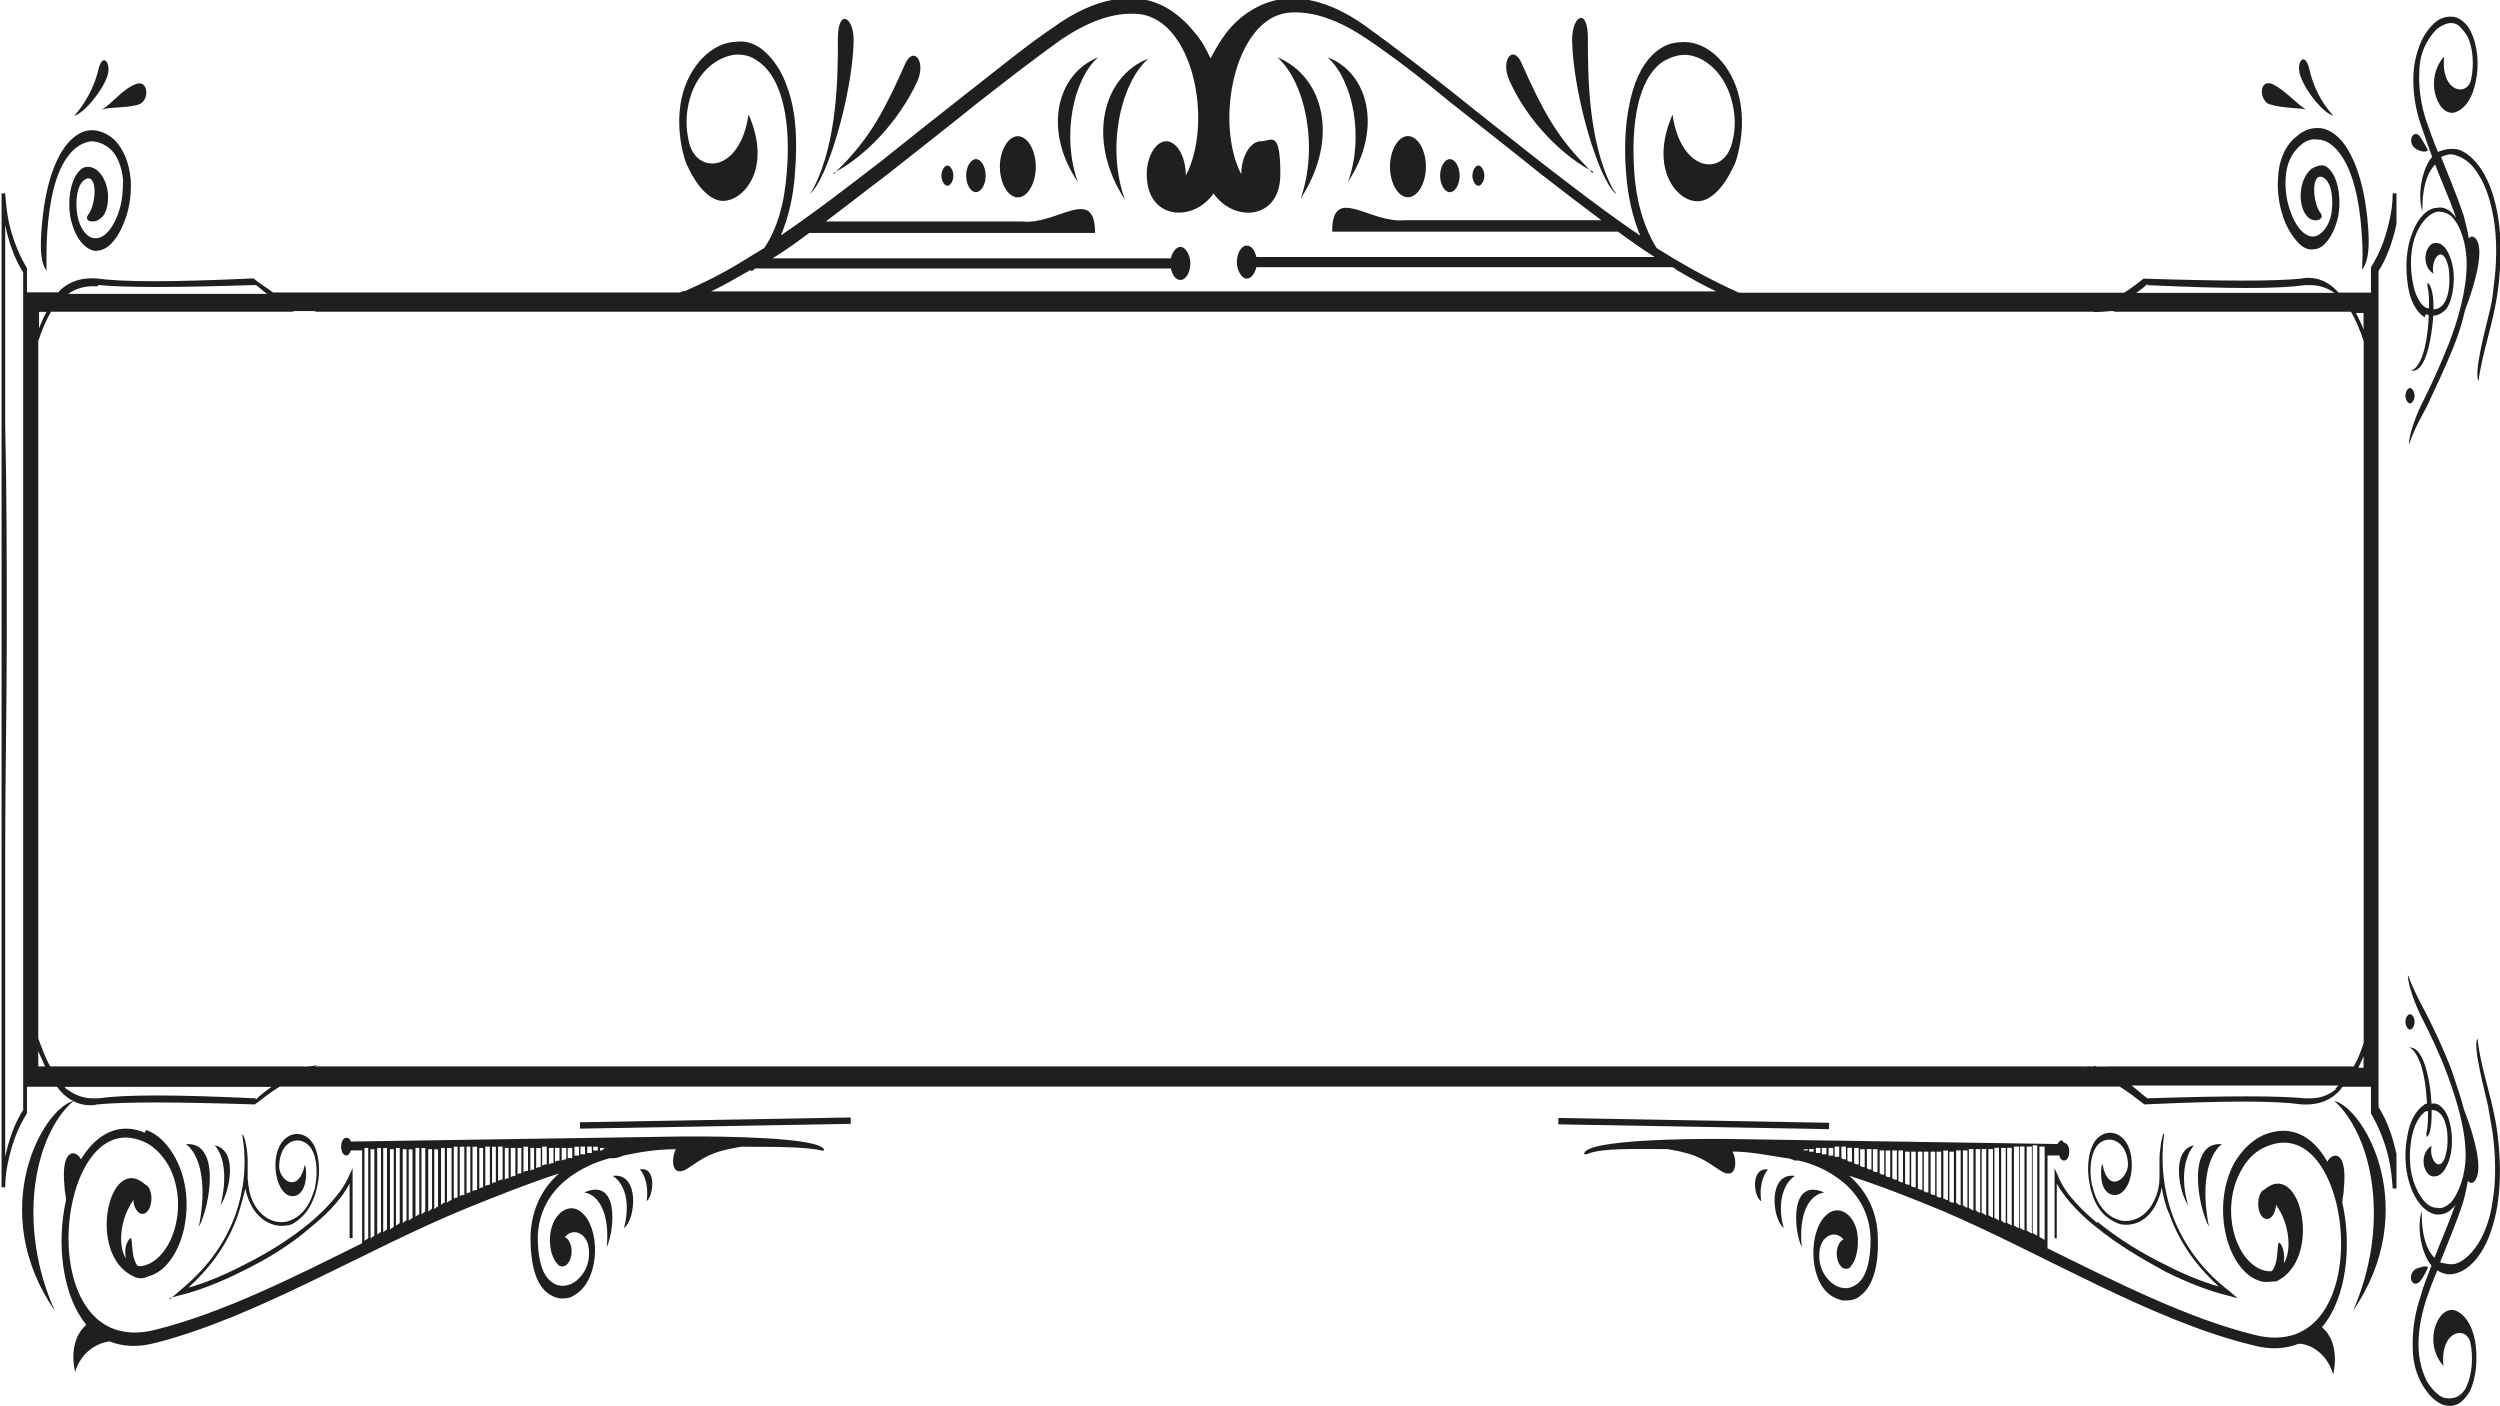 <?xml version="1.0" encoding="utf-8"?>
<!-- Generator: Adobe Illustrator 28.0.0, SVG Export Plug-In . SVG Version: 6.00 Build 0)  -->
<svg version="1.1" id="Layer_2_00000007393246832095182070000007939149196374687895_"
	 xmlns="http://www.w3.org/2000/svg" xmlns:xlink="http://www.w3.org/1999/xlink" x="0px" y="0px" width="1920px" height="1080px"
	 viewBox="0 0 1920 1080" style="enable-background:new 0 0 1920 1080;" xml:space="preserve">
<style type="text/css">
	.st0{fill-rule:evenodd;clip-rule:evenodd;fill:#1F1F1F;}
	.st1{fill:#1F1F1F;}
</style>
<path class="st0" d="M1610.7,939.3c-9.2-7.8-24.8-21.5-30.5-37.1l-2.3-4.9V951h1.7v-42c7.5,13.7,21.3,26.4,30,33.2
	c16.7,13.7,35.1,24.4,53,34.2c15.6,7.8,32.3,14.7,48.4,18.6l7.5,2l-6.9-5.9c-16.7-12.7-34-32.3-43.8-59.6
	c-6.3-18.6-8.6-39.1-5.8-59.6v-2c-1.7,2-3.5,13.7-3.5,20.5c0,3.9,0,7.8,0,11.7v2c0,5.9-1.2,11.7-3.5,16.6
	c-5.8,13.7-17.3,18.6-26.5,16.6c-8.1-2-16.1-8.8-20.2-21.5c-0.6-2-1.2-3.9-1.7-5.9c-2.3-10.8-1.2-25.4,5.2-31.3
	c8.1-7.8,21.9-2,22.5,15.6c0,10.8-15,23.5-19.6,0c-0.6-2.9-4,17.6,5.2,22.5c9.2,4.9,17.9-6.8,17.3-23.5
	c-0.6-21.5-16.1-28.3-25.9-19.5c-7.5,6.8-9.2,23.5-6.3,36.2c0,2,1.2,4.9,1.7,6.8c2.3,7.8,6.3,13.7,10.9,17.6
	c3.5,2.9,7.5,4.9,10.9,5.9c10.4,2,22.5-2.9,28.8-18.6c1.2-2.9,2.3-5.9,2.9-9.8c1.2,6.8,2.9,14.7,5.8,20.5c8.6,24.4,23,42,38,55.7
	c-13.8-3.9-27.7-9.8-40.9-16.6c-17.9-8.8-35.7-19.5-52.4-33.2L1610.7,939.3z"/>
<path class="st0" d="M1792.7,845.4c30,27.4,43.2,95.8,14.4,161.3C1859.5,930.5,1817.5,852.3,1792.7,845.4z"/>
<path class="st0" d="M1685,879.6c-18.4,3.9-10.9,37.1-4.6,45.9C1674.6,905,1677.5,888.4,1685,879.6z"/>
<path class="st0" d="M1401,915.8c-26.5-11.7-23.6,28.3-17.3,42C1381.4,932.4,1388.9,917.8,1401,915.8z"/>
<path class="st0" d="M1583.6,875.7c-1.2,0-2.3,1-3.5,2.9l-255.2-3.9c-3.5,0-6.9,0-10.4,0c-9.8,0-98.5,0-97.9,11.7h2.3
	c10.4-4.9,38-3.9,61.6-3.9c24.2,3.9,28.8,8.8,40.9,16.6c12.1,7.8,13.2-6.8,9.2-14.7c13.2,0,27.1,2.9,40.3,4.9c2.3,0,5.2,1,7.5,2l0,0
	h2.9c18.4,3.9,54.7,20.5,55.3,60.6c0,13.7-2.3,28.3-10.4,34.2c-6.3,4.9-13.8,3.9-19.6-1c-5.8-4.9-10.4-12.7-9.2-24.4
	c1.2-11.7,12.1-16.6,18.4-8.8c-2.9,1-5.2,5.9-5.2,10.8c0,5.9,2.9,11.7,6.9,11.7c1.7,0,2.9,0,4-2c5.2-5.9,6.9-19.5,4-29.3
	c-4-12.7-15-17.6-23-9.8c-13.2,11.7-13.8,47.9,2.3,60.6c3.5,2.9,6.9,3.9,10.4,4.9c4.6,0,9.8,0,13.8-3.9c10.4-7.8,13.8-25.4,13.2-43
	c0-22.5-9.8-38.1-21.9-48.9c24.2,7.8,49,17.6,72.6,27.4c75.5,32.3,160.1,84.1,236.8,102.6c13.8,3.9,25.9,2.9,35.7-1
	c9.2,0,21.9,7.8,26.5,23.5c0,0,6.3-23.5-8.6-36.2c19-22.5,23-62.6,15.6-95.8c0-2.9,1.2-6.8,1.2-10.8c2.9-29.3-8.6-28.3-12.7-20.5
	c-10.9-19.5-27.7-29.3-49-20.5c-8.6,3.9-16.1,10.8-22.5,21.5c-18.4,34.2-5.2,84.1,20.7,90.9c4,1,7.5,0,11.5,0
	c36.3-16.6,19-94.8-9.2-70.4c-2.9,1-4.6,5.9-4.6,10.8c0,6.8,2.9,11.7,6.9,11.7c3.5,0,6.3-4.9,6.9-10.8c10.4,14.7,12.1,35.2,5.8,45
	c1.7-11.7-3.5-17.6-4-15.6c-1.2,2.9,0,15.6-5.2,21.5c-0.6,0-1.7,0-2.9,0c-23.6-2.9-38-45.9-20.7-77.2c5.2-9.8,12.1-15.6,19.6-18.6
	c68-29.3,87.6,169.1-9.2,144.7c-51.3-12.7-105.4-40.1-159-66.5v-71.3h9.2c0,2,1.7,3.9,3.5,3.9c2.3,0,4-2.9,4-6.8
	c0-3.9-1.7-6.8-4-6.8L1583.6,875.7z M1378.5,881.6L1378.5,881.6L1378.5,881.6L1378.5,881.6z M1383.1,882.6c-1.2,0-2.3,0-3.5,0l0,0
	H1383.1L1383.1,882.6z M1388.3,883.5c-1.2,0-2.3,0-3.5,0l0,0c0-1,3.5-1,3.5-1v2V883.5z M1392.9,884.5c-1.2,0-2.3,0-3.5,0v-2h3.5v2.9
	V884.5z M1398.1,885.5c-1.2,0-2.3,0-3.5,0v-3.9h3.5v4.9V885.5z M1402.7,886.5c-1.2,0-2.3,0-3.5,0v-4.9h3.5v5.9V886.5z M1407.9,887.5
	c-1.2,0-2.3,0-3.5,0v-5.9h3.5v6.8V887.5z M1412.5,888.4c-1.2,0-2.3,0-3.5,0v-7.8h3.5V888.4z M1417.7,890.4c-1.2,0-2.3,0-3.5-1v-8.8
	h3.5V890.4z M1422.3,892.3c-1.2,0-2.3,0-3.5-1v-9.8h3.5V892.3z M1427.5,894.3c-1.2,0-2.3,0-3.5-1v-11.7h3.5V894.3L1427.5,894.3z
	 M1432.1,896.3c-1.2,0-2.3,0-3.5-1v-12.7h3.5v14.7V896.3z M1437.3,898.2c-1.2,0-2.3,0-3.5-1v-14.7h3.5V898.2z M1441.9,900.2
	c-1.2,0-2.3,0-3.5-1v-16.6h3.5V900.2L1441.9,900.2z M1447.1,902.1c-1.2,0-2.3,0-3.5-1v-17.6h3.5v19.5V902.1z M1451.7,904.1
	c-1.2,0-2.3,0-3.5-1v-19.5h3.5V904.1z M1456.8,906c-1.2,0-2.3,0-3.5-1v-21.5h3.5V906L1456.8,906z M1461.5,908c-1.2,0-2.3,0-3.5-1
	v-23.5h3.5V908z M1466.6,909.9c-1.2,0-2.3,0-3.5-1v-24.4h3.5v26.4V909.9z M1471.3,911.9c-1.2,0-2.3,0-3.5-1v-26.4h3.5v28.3V911.9z
	 M1476.4,913.8c-1.2,0-2.3,0-3.5-1v-28.3h3.5v30.3V913.8z M1481,915.8c-1.2,0-2.3,0-3.5-1v-30.3h3.5V915.8z M1486.2,917.8
	c-1.2,0-2.3,0-3.5-1v-32.3h3.5v34.2V917.8z M1490.8,919.7c-1.2,0-2.3,0-3.5-1v-34.2h3.5v36.2V919.7z M1496,921.7c-0.6,0-1.7,0-2.3-1
	h-1.2v-37.1h3.5V921.7z M1500.6,923.6c-1.2,0-2.3,0-3.5-1v-38.1h3.5v40.1V923.6z M1505.8,925.6c-1.2,0-2.3-1-3.5-2v-40.1h3.5V925.6
	L1505.8,925.6z M1511,927.5c-1.2,0-2.3-1-3.5-2v-42h3.5V927.5z M1515.6,929.5c-1.2,0-2.3-1-3.5-2v-45h3.5v45.9V929.5z M1520.8,931.4
	c-1.2,0-2.3-1-3.5-2v-46.9h3.5v47.9V931.4z M1525.4,933.4l-3.5-2v-48.9h3.5V933.4z M1530.6,935.3l-3.5-2v-50.8h3.5V935.3
	L1530.6,935.3z M1535.2,937.3l-3.5-2v-53.8h3.5v54.7V937.3z M1540.4,939.3c-1.2,0-2.3-1-3.5-2v-55.7h3.5v56.7V939.3z M1545,941.2
	l-3.5-2v-57.7h3.5V941.2z M1550.2,943.2l-3.5-2v-60.6h4v61.6L1550.2,943.2z M1554.8,945.1l-3.5-2v-62.6h3.5V945.1z M1560,947.1
	l-3.5-2v-64.5h4v66.5L1560,947.1z M1564.6,949l-3.5-2v-67.4h3.5v68.4V949z M1569.8,952l-3.5-2v-69.4h4V952L1569.8,952z"/>
<path class="st0" d="M1378.5,903.1c-20.7-2.9-17.9,32.3-8.6,40.1C1364.7,924.6,1369.3,909,1378.5,903.1z"/>
<path class="st0" d="M1706.3,878.7c-27.1-2-18.4,47.9-9.8,63.5C1690.2,910.9,1695.3,887.5,1706.3,878.7z"/>
<polygon class="st1" points="1196.8,863.5 1196.8,858.6 1404.8,862.3 1404.7,867.2 "/>
<path class="st0" d="M1357.8,898.2c-13.2-2-11.5,20.5-5.2,24.4C1350.9,910.9,1354.3,902.1,1357.8,898.2z"/>
<path class="st0" d="M42.1,1006.7c-29.4-65.5-16.1-134.9,14.4-161.3C31.7,852.3-10.4,930.5,42.1,1006.7z"/>
<path class="st0" d="M491.4,898.2c4,3.9,6.9,13.7,5.2,24.4C502.3,917.8,504.1,895.3,491.4,898.2z"/>
<path class="st0" d="M448.7,915.8c12.1,2,19.6,17.6,17.3,42C472.4,943.2,475.2,904.1,448.7,915.8z"/>
<polygon class="st1" points="445.4,861.9 653.3,858.2 653.4,863.1 445.4,866.8 "/>
<path class="st0" d="M470.6,903.1c9.2,5.9,13.8,20.5,8.6,40.1C488.5,936.3,491.4,900.2,470.6,903.1z"/>
<path class="st0" d="M142.9,878.7c11.5,8.8,16.1,32.3,9.8,63.5C161.3,926.6,169.9,876.7,142.9,878.7z"/>
<path class="st0" d="M164.8,879.6c7.5,7.8,9.8,25.4,4.6,45.9C175.7,916.8,183.8,883.5,164.8,879.6z"/>
<path class="st0" d="M130.2,996.9l7.5-2c16.1-3.9,32.8-10.8,48.4-18.6c17.9-8.8,36.3-19.5,53-34.2c8.6-6.8,22.5-19.5,29.4-33.2v42
	h2.3v-53.8l-2.3,4.9c-5.8,14.7-21.3,29.3-30.5,37.1c-16.7,13.7-34.6,24.4-52.4,33.2c-13.2,6.8-27.1,12.7-40.9,16.6
	c15-13.7,29.4-31.3,38-55.7c2.3-6.8,4-13.7,5.8-20.5c0.6,3.9,1.7,6.8,2.9,9.8c6.3,14.7,18.4,20.5,28.8,18.6c4,0,7.5-2.9,10.9-5.9
	c4.6-3.9,8.1-9.8,10.9-17.6c0.6-2,1.2-4.9,1.7-6.8c2.9-12.7,1.2-29.3-6.3-36.2c-9.8-8.8-25.3-2-25.9,19.5c0,16.6,8.1,28.3,17.3,23.5
	c9.2-5.9,5.8-25.4,5.2-22.5c-5.2,22.5-20.2,10.8-19.6,0c0.6-18.6,14.4-23.5,22.5-15.6c6.3,5.9,7.5,20.5,5.2,31.3
	c0,2-1.2,3.9-1.7,5.9c-4,12.7-12.1,19.5-20.2,21.5c-9.2,2-20.7-2.9-26.5-16.6c-2.3-4.9-2.9-10.8-3.5-16.6v-2c0-3.9,0-7.8,0-11.7
	c0-6.8-1.7-17.6-4-20.5v2c3.5,20.5,1.2,41-5.2,59.6c-9.8,27.4-27.1,45.9-43.8,59.6l-6.9,5.9L130.2,996.9z"/>
<path class="st0" d="M111.2,869.9c-20.7-8.8-38,2-49,20.5c-4-7.8-15.6-8.8-12.7,20.5c0,3.9,1.2,7.8,1.2,10.8
	c-7.5,33.2-2.9,73.3,15.6,95.8c-15,12.7-8.6,36.2-8.6,36.2c4.6-15.6,17.3-22.5,26.5-23.5c9.8,3.9,21.3,4.9,35.7,1
	c76.6-19.5,160.7-71.3,236.8-102.6c24.2-9.8,48.4-19.5,72.6-27.4c-12.1,10.8-21.3,26.4-21.9,48.9c0,17.6,2.9,35.2,13.2,43
	c4,2.9,9.2,4.9,13.8,3.9c3.5,0,6.9-2,10.4-4.9c16.1-13.7,15.6-48.9,2.3-60.6c-8.1-7.8-19-2-23,9.8c-3.5,9.8-1.7,23.5,4,29.3
	c1.2,2,2.9,2,4,2c3.5,0,6.9-4.9,6.9-11.7c0-4.9-2.3-9.8-5.2-10.8c6.3-7.8,17.3-2.9,18.4,8.8c1.2,11.7-3.5,19.5-9.2,24.4
	c-5.8,4.9-13.8,5.9-19.6,1c-8.1-5.9-10.4-20.5-10.4-34.2c1.2-40.1,36.9-55.7,55.3-60.6h2.9l0,0c2.3,0,5.2-1,7.5-2
	c13.2-2.9,26.5-4.9,40.3-4.9c-4,8.8-2.9,22.5,9.2,14.7c12.1-7.8,16.7-12.7,40.9-16.6c23.6,0,51.3,0,61.6,2.9h2.3
	c0-10.8-88.1-10.8-97.9-10.8c-3.5,0-6.9,0-10.4,0l-255.2,3.9c-0.6-2-1.7-2.9-3.5-2.9c-2.3,0-4,2.9-4,6.8c0,3.9,1.7,6.8,4,6.8
	c1.7,0,2.9-2,3.5-3.9h8.6v71.3c-53,26.4-107.7,53.8-159,66.5c-96.8,24.4-77.2-174-9.2-144.7c7.5,2.9,14.4,9.8,19.6,18.6
	c16.7,31.3,2.3,73.3-20.7,77.2c-1.2,0-1.7,0-2.9,0c-5.2-5.9-4-18.6-5.2-21.5c0-1-6.3,3.9-4,15.6c-6.3-9.8-4.6-30.3,5.8-45
	c0,5.9,3.5,10.8,6.9,10.8c3.5,0,6.9-4.9,6.9-11.7c0-4.9-1.7-9.8-4.6-10.8c-28.2-25.4-45.5,53.8-9.2,70.4c3.5,2,7.5,2,11.5,0
	c25.9-6.8,39.2-56.7,20.7-90.9c-5.8-10.8-13.8-18.6-22.5-21.5L111.2,869.9z M470.6,881.6L470.6,881.6L470.6,881.6L470.6,881.6z
	 M468.9,881.6L468.9,881.6c-1.2,0-2.3,0-3.5,1l0,0C465.5,881.6,468.9,881.6,468.9,881.6z M464.3,881.6L464.3,881.6
	c-1.2,2-2.3,2-3.5,2v-2H464.3z M459.1,881.6v2c-1.2,0-2.3,0-3.5,0v-2.9h3.5V881.6z M454.5,881.6v3.9c-1.2,0-2.3,0-3.5,0v-4.9h3.5
	V881.6z M449.3,881.6v4.9c-1.2,0-2.3,0-3.5,0v-5.9h3.5V881.6z M444.7,881.6v5.9c-1.2,0-2.3,0-3.5,0v-6.8h3.5V881.6z M439.5,881.6
	v7.8c-1.2,0-2.3,0-3.5,0v-7.8H439.5z M434.9,881.6v8.8c-1.2,0-2.3,0-3.5,1v-9.8H434.9z M429.7,881.6v9.8c-1.2,0-2.3,0-3.5,1v-10.8
	H429.7z M425.1,881.6v11.7c-1.2,0-2.3,0-3.5,1v-12.7L425.1,881.6L425.1,881.6z M419.9,881.6v12.7c-1.2,0-2.3,0-3.5,1v-14.7h3.5
	V881.6z M415.3,881.6v14.7c-1.2,0-2.3,0-3.5,1v-15.6H415.3z M410.2,881.6v16.6c-1.2,0-2.3,0-2.9,1v-17.6L410.2,881.6L410.2,881.6z
	 M405.5,881.6v17.6c-1.2,0-2.3,0-3.5,1v-19.5h3.5V881.6z M400.4,881.6v19.5c-1.2,0-2.3,0-2.9,1v-20.5H400.4z M395.8,881.6v21.5
	c-1.2,0-2.3,0-3.5,1v-22.5L395.8,881.6L395.8,881.6z M390.6,881.6V905c-1.2,0-2.3,0-2.9,1v-24.4H390.6z M386,881.6V906
	c-1.2,0-2.3,0-3.5,1v-26.4h3.5V881.6z M380.8,881.6V908c-1.2,0-2.3,0-2.9,1v-28.3h2.9V881.6z M376.2,881.6v28.3c-1.2,0-2.3,0-3.5,1
	v-30.3h3.5V881.6z M371,881.6v30.3c-1.2,0-1.7,0-2.9,1v-31.3H371z M366.4,881.6v32.3c-1.2,0-2.3,0-3.5,1v-34.2h3.5V881.6z
	 M361.2,881.6v34.2c-1.2,0-1.7,0-2.9,1v-36.2h2.9V881.6z M356.6,881.6v36.2h-1.2c-0.6,0-1.7,0-2.3,1v-38.1h3.5L356.6,881.6z
	 M351.4,881.6v38.1c-0.6,0-1.7,0-2.9,1v-40.1h2.9V881.6z M346.8,881.6v40.1c-1.2,0-2.3,1-3.5,2v-42L346.8,881.6L346.8,881.6z
	 M341.6,881.6v42c-1.2,0-2.3,1-2.9,2v-44H341.6z M336.4,881.6v45c-0.6,0-1.7,1-2.9,2v-45.9h2.9V881.6z M331.8,881.6v46.9
	c-0.6,0-1.7,1-2.9,2v-47.9h2.9V881.6z M326.6,881.6v48.9l-2.9,2v-50.8H326.6z M322,881.6v50.8l-2.9,2v-52.8L322,881.6L322,881.6z
	 M316.8,881.6v53.8l-2.9,2v-54.7h2.9V881.6z M312.2,881.6v55.7c-0.6,0-1.7,1-2.9,2v-56.7h2.9V881.6z M307,881.6v57.7l-2.9,2v-59.6
	H307z M302.4,881.6v60.6l-2.9,2v-61.6h2.9V881.6z M297.2,881.6v62.6l-2.9,2v-64.5H297.2z M292.6,881.6v64.5l-2.9,2v-66.5
	L292.6,881.6L292.6,881.6z M287.5,881.6V949l-2.9,2v-68.4h2.9V881.6z M282.8,881.6V951l-2.9,2v-71.3L282.8,881.6L282.8,881.6z"/>
<path class="st0" d="M1113.5,147.6c4,0,7.5-5.9,7.5-12.7s-3.5-12.7-7.5-12.7s-7.5,5.9-7.5,12.7S1109.5,147.6,1113.5,147.6z"/>
<path class="st0" d="M655.6,32.3c0.6-19.5-12.1-26.4-12.1-2.9c0,27.4,0,78.2-18.4,114.4c-1.2,2.9-4,5.9-2.9,4.9
	C635.4,137.8,654.4,73.3,655.6,32.3L655.6,32.3z"/>
<path class="st0" d="M1135.4,142.7c2.3,0,4.6-3.9,4.6-7.8c0-3.9-2.3-7.8-4.6-7.8c-2.3,0-4.6,3.9-4.6,7.8
	C1130.8,138.8,1133.1,142.7,1135.4,142.7z"/>
<path class="st0" d="M1240.8,148.6c1.2,0-1.7-2-2.9-4.9c-18.4-36.2-18.4-87-18.4-114.4c0-24.4-12.7-17.6-12.1,2.9
	C1208.6,73.3,1227.6,137.8,1240.8,148.6z"/>
<path class="st0" d="M640,132.9c23-11.7,49.5-38.1,64.5-70.4c6.9-15.6-2.9-27.4-9.2-13.7c-15.6,35.2-26.5,55.7-48.4,78.2
	c-4,3.9-6.9,6.8-6.3,6.8L640,132.9z"/>
<path class="st0" d="M1223,132.9c0,0-2.9-2.9-6.3-6.8c-21.9-22.5-32.8-43-48.4-78.2c-6.3-13.7-16.1-2-9.2,13.7
	c14.4,32.3,41.5,58.6,64.5,70.4L1223,132.9z"/>
<path class="st0" d="M881.9,45c-35.1,13.7-47.8,62.6-17.9,108.5C849.7,114.4,860.1,64.5,881.9,45z"/>
<path class="st0" d="M749.5,122.2c-4,0-7.5,5.9-7.5,12.7s3.5,12.7,7.5,12.7c4,0,7.5-5.9,7.5-12.7S753.5,122.2,749.5,122.2z"/>
<path class="st0" d="M727.6,127.1c-2.3,0-4.6,3.9-4.6,7.8c0,3.9,2.3,7.8,4.6,7.8s4.6-3.9,4.6-7.8C732.2,131,729.9,127.1,727.6,127.1
	z"/>
<path class="st0" d="M827.8,139.8c-12.7-35.2-3.5-79.2,15.6-95.8C811.7,56.7,800.7,99.7,827.8,139.8z"/>
<path class="st0" d="M998.9,152.5c30-45.9,17.9-93.8-17.9-108.5C1002.9,63.5,1012.7,113.4,998.9,152.5z"/>
<path class="st0" d="M781.7,104.6c-7.5,0-13.8,10.8-13.8,23.5s6.3,23.5,13.8,23.5c7.5,0,13.8-10.8,13.8-23.5
	S789.2,104.6,781.7,104.6z"/>
<path class="st0" d="M1035.2,139.8c27.1-41,15.6-84.1-15.6-95.8C1039.2,61.6,1047.8,105.6,1035.2,139.8z"/>
<path class="st0" d="M1081.3,151.5c7.5,0,13.8-10.8,13.8-23.5s-6.3-23.5-13.8-23.5s-13.8,10.8-13.8,23.5S1073.8,151.5,1081.3,151.5z
	"/>
<path class="st0" d="M1855.5,114.4c3.5,2,7.5,2.9,9.2,1c0,0-3.5-6.8-6.3-10.8C1853.2,98.7,1848,109.5,1855.5,114.4z"/>
<path class="st0" d="M1863,241.4c0.6,0,1.7,0,2.3,1c-0.6,14.7-3.5,37.1-12.7,42h-1.7c12.1,3.9,16.7-25.4,17.9-42
	c3.5,0,6.9-2,9.8-4.9c4.6-5.9,6.3-17.6,5.8-27.4c-0.6-7.8-2.9-14.7-6.3-19.5c-1.7-2-4-3.9-6.3-3.9c-8.6-2-13.8,16.6-2.9,23.5
	c-2.3-9.8,5.8-22.5,10.4-8.8c1.2,2.9,1.7,6.8,1.7,9.8c0.6,7.8-0.6,17.6-4.6,22.5c-2.3,2.9-5.2,3.9-7.5,3.9c0,0,0-2,0-2.9
	c0-9.8-2.3-16.6-4.6-17.6v2.9c1.2,4.9,1.2,9.8,1.2,14.7c0,0,0,1,0,2c0,0-1.2,0-1.7,0c-5.8-2.9-9.2-10.8-10.9-20.5
	c-2.3-12.7-1.7-26.4,2.9-37.1c4-8.8,9.8-15.6,16.7-16.6c3.5,0,7.5,1,10.4,3.9c6.9,6.8,11.5,21.5,11.5,36.2c0,20.5-6.9,44-13.8,61.6
	c-6.3,15.6-13.2,31.3-20.2,45c-3.5,6.8-10.4,23.5-10.4,32.3c5.2-14.7,10.4-22.5,13.8-29.3c6.9-14.7,13.8-29.3,20.2-45
	c3.5-8.8,6.9-18.6,9.2-29.3c4.6-11.7,13.2-37.1,10.4-49.8c-1.7-6.8-5.8-7.8-7.5-4.9c-1.2-6.8-2.9-13.7-4-17.6
	c-5.2-15.6-11.5-30.3-17.3-45c4-2,8.1-2.9,12.1-1c6.3,2,12.1,6.8,16.7,14.7c5.8,8.8,9.2,20.5,11.5,33.2c2.9,17.6,2.3,36.2,0,52.8
	c-0.6,6.8-1.7,13.7-3.5,20.5c-1.7,7.8-12.1,45-8.1,51.8c2.9-22.5,11.5-44,15-70.4c2.3-18.6,2.9-38.1,0-55.7
	c-2.3-13.7-6.3-26.4-12.7-36.2c-5.2-7.8-11.5-13.7-18.4-15.6c-5.2-1-10.4,0-15,2c-3.5-7.8-6.3-16.6-9.2-24.4
	c-3.5-10.8-5.8-23.5-5.2-36.2c0-9.8,2.3-17.6,6.3-24.4c3.5-5.9,7.5-10.8,12.7-12.7c4-2,9.2-2,12.7,2c1.7,2,3.5,3.9,5.2,6.8
	c4.6,8.8,5.2,22.5,2.9,33.2c-2.9,13.7-23.6,9.8-20.7-17.6c-16.7,18.6-3.5,49.8,10.4,42c6.3-2.9,11.5-10.8,13.8-22.5
	c2.9-12.7,1.7-28.3-4-39.1c-1.7-3.9-4-5.9-6.3-7.8c-4.6-3.9-10.4-3.9-15.6-2c-5.2,2-10.4,7.8-14.4,14.7c-4,7.8-6.9,17.6-7.5,28.3
	c-0.6,13.7,1.7,27.4,5.8,39.1c2.9,8.8,5.8,16.6,8.6,24.4c-6.3,6.8-12.1,26.4-7.5,42v-2.9c0-13.7,2.9-26.4,9.8-33.2l0,0
	c5.2,13.7,11.5,27.4,16.1,41c-0.6-1-1.7-2-2.3-2.9c-3.5-3.9-8.1-5.9-12.1-4.9c-7.5,0-15,7.8-19,18.6c-5.2,12.7-5.8,27.4-3.5,42
	c1.7,10.8,6.3,19.5,12.7,23.5L1863,241.4z"/>
<path class="st0" d="M1850.9,309.8c1.7,0,3.5-2.9,3.5-5.9c0-2.9-1.7-5.9-3.5-5.9s-3.5,2.9-3.5,5.9
	C1847.4,306.9,1849.1,309.8,1850.9,309.8z"/>
<path class="st0" d="M1850.9,790.7c1.7,0,3.5-2.9,3.5-5.9s-1.7-5.9-3.5-5.9s-3.5,2.9-3.5,5.9S1849.1,790.7,1850.9,790.7z"/>
<path class="st0" d="M1902.7,797.5c-4,5.9,6.3,43,8.1,51.8c1.2,6.8,2.3,13.7,3.5,20.5c2.3,17.6,2.9,36.2,0,52.8
	c-1.7,12.7-5.8,24.4-11.5,33.2c-4.6,6.8-10.4,12.7-16.7,14.7c-4,1-8.1,0-12.1-1c5.8-14.7,12.1-29.3,17.3-45c1.2-3.9,2.9-10.8,4-17.6
	c2.3,2.9,5.8,2,7.5-4.9c2.9-12.7-5.8-38.1-10.4-49.8c-2.9-10.8-6.3-20.5-9.2-29.3c-5.8-15.6-12.7-30.3-20.2-45
	c-3.5-6.8-8.6-15.6-13.8-29.3c0,8.8,6.9,25.4,10.4,32.3c7.5,14.7,14.4,29.3,20.2,45c6.3,17.6,13.8,40.1,13.8,61.6
	c0,13.7-4.6,28.3-11.5,36.2c-3.5,2.9-6.9,4.9-10.4,3.9c-6.9,0-12.7-6.8-16.7-16.6c-4.6-10.8-5.2-24.4-2.9-37.1
	c1.7-8.8,5.2-16.6,10.9-20.5c0,0,1.2,0,1.7,0c0,0,0,1,0,2c0,4.9,0,9.8-1.2,14.7v2.9c2.3,0,4-6.8,4-17.6c0,0,0-2,0-2.9
	c2.9,0,5.2,1,7.5,3.9c4,4.9,5.2,14.7,4.6,22.5c0,3.9-1.2,6.8-1.7,9.8c-4.6,12.7-12.7,1-10.4-8.8c-10.9,6.8-5.8,25.4,2.9,23.5
	c2.3,0,4.6-2,6.3-3.9c3.5-4.9,5.8-11.7,6.3-19.5c0.6-9.8-1.2-21.5-5.8-27.4c-2.9-3.9-6.3-5.9-9.8-4.9c-0.6-15.6-5.8-45.9-17.9-43
	h1.7c9.2,6.8,12.1,28.3,12.7,43c-1.2,0-1.7,0-2.3,1c-6.3,3.9-10.9,12.7-12.7,23.5c-2.9,14.7-1.7,29.3,3.5,42
	c4.6,10.8,11.5,17.6,19,18.6c4.6,0,8.6-1,12.1-4.9c0.6,0,1.7-2,2.3-2.9c-5.2,14.7-10.9,27.4-16.1,41l0,0c-6.9-6.8-9.8-19.5-9.8-33.2
	v-2.9c-4.6,15.6,1.2,35.2,7.5,42c-2.9,7.8-6.3,15.6-8.6,24.4c-4,11.7-6.3,25.4-5.8,39.1c0,10.8,2.9,20.5,7.5,28.3
	c4,6.8,8.6,11.7,14.4,14.7c5.2,2,10.9,2,15.6-2c2.3-2,4.6-4.9,6.3-7.8c5.2-10.8,6.3-26.4,4-39.1c-2.3-11.7-7.5-19.5-13.8-22.5
	c-13.8-6.8-27.1,23.5-10.4,42c-2.9-27.4,17.9-31.3,20.7-17.6c2.3,10.8,1.2,24.4-2.9,33.2c-1.2,2.9-2.9,4.9-5.2,6.8
	c-4,2.9-8.6,2.9-12.7,2c-4.6-2-9.2-6.8-12.7-12.7c-3.5-6.8-5.8-15.6-6.3-24.4c-0.6-12.7,1.7-24.4,5.2-36.2
	c2.9-8.8,5.8-16.6,9.2-24.4c4.6,2.9,9.8,3.9,15,2c6.9-2,13.2-7.8,18.4-15.6c6.3-9.8,10.4-22.5,12.7-36.2c2.9-18.6,2.3-38.1,0-55.7
	c-3.5-26.4-12.1-46.9-15-70.4L1902.7,797.5z"/>
<path class="st0" d="M1858.4,984.2c3.5-3.9,6.3-10.8,6.3-10.8c-1.7-2-5.8,0-9.2,1C1848,979.3,1852.6,990.1,1858.4,984.2z"/>
<path class="st0" d="M1792.1,88.9c0,0-13.2-12.7-18.4-35.2c-3.5-15.6-10.9-5.9-6.9,4.9C1771.4,71.3,1784.6,87,1792.1,88.9
	L1792.1,88.9z"/>
<path class="st0" d="M1743.2,80.1c8.1,2.9,24.2,2.9,27.7,3.9l0,0c-8.1-4.9-15.6-14.7-25.9-19.5c-9.8-3.9-10.4,11.7-2.3,15.6H1743.2z
	"/>
<path class="st0" d="M1761.6,106.5c-6.9,6.8-11.5,16.6-12.1,30.3c-0.6,9.8,0.6,19.5,3.5,28.3c2.3,7.8,6.3,14.7,10.4,19.5
	c4,4.9,8.6,7.8,13.8,6.8c5.2,0,9.8-4.9,13.2-10.8c2.3-3.9,4-8.8,5.2-13.7c2.9-14.7,0-33.2-9.2-39.1c-3.5-2-8.1,0-11.5,2
	c-10.4,9.8-9.2,27.4-4.6,34.2c5.2,8.8,15.6,4.9,12.1,0c-6.9-8.8-7.5-33.2,2.3-27.4c6.3,3.9,7.5,17.6,5.8,27.4s-7.5,16.6-13.2,17.6
	c-8.1,1-15.6-9.8-19-21.5c-2.3-6.8-3.5-15.6-2.9-23.5c0.6-10.8,4.6-18.6,9.8-23.5c4.6-4.9,9.8-6.8,15-5.9c5.8,0,11.5,3.9,16.1,9.8
	c10.9,13.7,15.6,37.1,17.3,59.6c0.6,8.8,1.2,17.6,0.6,25.4v4.9c4-4.9,5.8-14.7,4.6-31.3c-1.7-25.4-7.5-50.8-19.6-66.5
	c-5.8-6.8-12.1-10.8-19-10.8c-6.3,0-12.1,2-17.9,7.8L1761.6,106.5z"/>
<path class="st0" d="M78.9,84.1c3.5-2,19.6-1,27.7-3.9c8.6-2.9,7.5-19.5-2.3-15.6c-10.4,3.9-17.9,14.7-25.9,19.5l0,0H78.9z"/>
<path class="st0" d="M82.4,58.6c3.5-9.8-3.5-19.5-6.9-4.9C70.3,75.3,57,88.9,57,88.9C64.5,87,78.3,70.4,82.4,58.6z"/>
<path class="st0" d="M35.7,208.2v-4.9c0-7.8,0-16.6,0.6-25.4c1.7-23.5,6.3-46.9,17.3-59.6c4.6-5.9,10.4-8.8,16.1-9.8
	c5.2,0,10.4,2,15,5.9c5.2,4.9,8.6,12.7,9.8,23.5c0,7.8-0.6,16.6-2.9,23.5c-3.5,11.7-10.9,22.5-19,21.5c-5.8,0-11.5-7.8-13.2-17.6
	s-0.6-23.5,5.8-27.4c9.8-5.9,9.2,18.6,2.3,27.4c-3.5,4.9,6.3,7.8,12.1,0c4.6-6.8,5.8-24.4-4.6-34.2c-3.5-2.9-8.1-3.9-11.5-2
	c-9.2,5.9-12.1,24.4-9.2,39.1c1.2,4.9,2.9,9.8,5.2,13.7c3.5,5.9,8.1,9.8,13.2,10.8c5.2,0,9.8-2,13.8-6.8c4.6-4.9,8.1-12.7,10.4-19.5
	c2.9-8.8,4-18.6,3.5-28.3c-1.2-13.7-5.8-23.5-12.1-30.3c-5.2-4.9-11.5-7.8-17.9-7.8c-6.9,0-13.2,3.9-19,10.8
	c-12.1,14.7-17.9,41-19.6,66.5c-1.2,16.6,0,26.4,4.6,31.3L35.7,208.2z"/>
<path class="st1" d="M1840.5,172v-23.5h-2.9c0,7.8-1.2,15.6-2.9,22.5c-2.9,12.7-7.5,24.4-13.8,34.2v19.5h-24.8c-1.2-1-2.9-2.9-4-3.9
	c-10.4-8.8-20.7-7.8-24.8-6.8c-21.3,2-57.6,2-121,0c-5.2,3.9-9.8,7.8-15,10.8H1337c-1.2,0-2.3,0-3.5-1
	c-15.6-6.8-31.7-15.6-46.7-24.4c-4.6-2.9-9.8-5.9-14.4-8.8c-9.2-14.7-15.6-34.2-17.3-58.6c-2.3-34.2,1.7-71.3,22.5-85
	c5.2-2.9,10.9-4.9,16.1-4.9c13.2,0,29.4,11.7,35.7,33.2c3.5,11.7,4,23.5,0.6,35.2c-6.9,25.4-39.2,21.5-45.5-22.5
	c-18.4,42,4,67.4,19.6,66.5c8.6,0,19-8.8,27.1-26.4c2.3-3.9,3.5-9.8,4.6-14.7c2.9-13.7,2.9-29.3-1.2-43
	c-7.5-24.4-24.8-38.1-40.9-38.1c-6.3,0-12.7,1-18.4,4.9c-9.2,5.9-16.7,16.6-21.3,32.3c-5.8,19.5-6.9,42-5.2,62.6
	c1.2,18.6,5.2,35.2,10.9,48.9c-25.9-17.6-51.3-37.1-76.6-56.7c-23.6-18.6-47.2-37.1-70.3-55.7c-21.3-16.6-42.6-33.2-64.5-48.9
	C1028.8,5.9,1007.5-2.9,986.2-1c-15.6,2-31.1,9.8-43.8,25.4c-5.2,6.8-9.2,13.7-12.7,20.5c-3.5-7.8-7.5-14.7-12.7-20.5
	C904.4,8.8,888.9,0,873.3-1c-21.3-2-42.6,6.8-62.2,20.5c-21.9,14.7-43.2,32.3-64.5,48.9c-23.6,18.6-47.2,37.1-70.3,55.7
	c-25.3,19.5-50.7,39.1-76.6,56.7c5.8-13.7,9.8-30.3,10.9-48.9c1.7-21.5,1.2-44-5.2-62.6c-4.6-14.7-12.1-25.4-21.3-32.3
	c-5.8-3.9-12.1-5.9-18.4-4.9c-15.6,0-33.4,13.7-40.9,38.1c-4,13.7-4,28.3-1.2,43c1.2,4.9,2.3,10.8,4.6,14.7
	c8.1,17.6,18.4,26.4,27.1,26.4c15.6,0,38-24.4,19.6-66.5c-6.3,44-38.6,46.9-45.5,22.5c-2.9-11.7-2.9-23.5,0.6-35.2
	c6.3-21.5,22.5-32.3,35.7-33.2c5.8,0,10.9,1,16.1,4.9c20.7,13.7,25.3,50.8,22.5,85c-1.7,24.4-7.5,44-17.3,58.6
	c-4.6,2.9-9.8,5.9-14.4,8.8c-15.6,9.8-31.1,17.6-46.7,24.4c-1.2,0-2.3,0-3.5,1H209.7c-5.2-3.9-10.4-6.8-15-10.8
	c-63.4,2.9-99.7,2.9-121,0c-4,0-14.4-1-24.8,6.8c-1.2,1-2.9,2-4,3.9H20.7v-18.6C14.4,195.5,9.8,183.7,6.9,171
	c-1.7-7.8-2.3-14.7-2.9-22.5H1.2v763.3H4c0-7.8,1.2-15.6,2.9-22.5c2.9-12.7,7.5-24.4,13.8-34.2v-20.5h23c2.3,2.9,4,4.9,6.3,6.8
	c10.4,8.8,20.7,7.8,24.8,6.8c21.3-2,57.6-2,121,0c6.3-4.9,12.7-9.8,19-13.7h1413.1c6.3,3.9,12.7,8.8,19,13.7
	c63.4-2.9,99.7-2.9,121,0c4,0,14.4,1,24.8-6.8c2.3-2,4.6-3.9,6.3-6.8h21.9v20.5c6.3,10.8,10.9,22.5,13.8,35.2
	c1.7,7.8,2.3,14.7,2.9,22.5h2.9v-26.4c-2.9-13.7-7.5-26.4-13.8-36.2V208.2C1833,198.4,1837.6,185.7,1840.5,172z M17.9,852.3
	C11.5,862,6.9,874.8,4,888.4V651.9c0-53.8,1.2-107.5,1.2-163.2c0-54.7,0-109.5-1.2-162.2V173c2.9,13.7,7.5,26.4,13.8,36.2V852.3z
	 M1649.3,218v1c63.4,2.9,99.7,2.9,121,0c4,0,12.7-1,22.5,5.9h-152.1C1643.5,222.8,1646.4,220.9,1649.3,218z M576.6,207.2l0,1
	c1.2,0,2.3-1,3.5-2h319.1c1.2,4.9,3.5,8.8,7.5,8.8c4,0,7.5-5.9,7.5-12.7s-4-12.7-7.5-12.7s-6.3,3.9-7.5,8.8H593.3
	c9.8-5.9,19-12.7,28.2-19.5H841c0-37.1-29.4-5.9-55.9-8.8H634.2c15.6-11.7,30.5-23.5,46.1-35.2c23.6-18.6,47.2-37.1,70.3-55.7
	c21.3-16.6,42.6-33.2,64.5-48.9c19-12.7,39.2-21.5,59.9-19.5c41.5,4.9,57,83.1,35.7,124.1c0-14.7-6.9-26.4-15-26.4
	c-8.1,0-15,11.7-15,25.4c0,35.2,35.7,37.1,51.3,14.7c15.6,22.5,51.3,20.5,51.3-14.7c0-35.2-6.9-25.4-15-25.4c-8.1,0-15,11.7-15,25.4
	c-20.7-40.1-5.2-119.2,35.7-124.1c20.2-2,40.9,6.8,59.9,19.5c21.9,14.7,43.2,31.3,64.5,48.9c23.6,18.6,47.2,37.1,70.3,55.7
	c15,11.7,30.5,23.5,46.1,35.2H1079c-27.1,2.9-55.9-28.3-55.9,8.8h219.5c9.2,6.8,19,13.7,28.2,19.5H964.9c-1.2-4.9-3.5-8.8-7.5-8.8
	c-4,0-7.5,5.9-7.5,12.7s4,12.7,7.5,12.7c3.5,0,6.3-3.9,7.5-8.8H1284c1.2,0,2.3,1,3.5,2c9.8,5.9,20.2,11.7,30.5,16.6H546.1
	C556.5,218.9,566.3,213.1,576.6,207.2z M74.9,219.9l0.6-1c21.3,2,57.6,2,121,0c2.9,2,5.8,4.9,8.6,6.8H52.4
	C62.2,218.9,70.9,219.9,74.9,219.9z M30,239.5h5.8c-2.3,3.9-4,7.8-5.8,12.7V239.5z M29.4,819v-11.7c1.7,3.9,3.5,7.8,5.2,11.7H29.4z
	 M196.4,844.5v-1c-63.4-2.9-99.7-2.9-121,0c-4.6,0-13.2,1-23.6-6.8c-0.6,0-1.7-1-2.3-2h159C204.5,837.6,200.5,840.5,196.4,844.5z
	 M1793.8,835.7v1c-9.8,7.8-19,6.8-23.6,6.8c-21.3-2-57.6-2-121,0c-4-2.9-8.1-6.8-12.1-9.8h159
	C1795.6,833.7,1794.4,835.7,1793.8,835.7z M1815.2,820h-4c1.2-2.9,2.9-5.9,4-8.8V820z M1815.2,801.4c-2.3,6.8-4.6,12.7-7.5,17.6
	h-188.1c-0.3,0.1-0.6,0.1-0.8,0.1h-7.9c-0.8,0-1.5-0.2-2.1-0.5c-0.3,0.1-0.6,0.2-0.9,0.3c-0.9,0.3-1.8,0.3-2.6,0
	c-1.6,0.1-3.2,0.2-4.8,0.2c-0.3,0-0.7,0-1-0.1H241.9c0.6-0.3,1.3-0.6,2-0.9c-3.4,0.6-6.8,1-10.2,1c-0.5,0-1-0.1-1.4-0.2
	c-0.1,0-0.1,0.1-0.2,0.1H38.6c-3.5-5.9-6.3-13.7-9.2-21.5V261.9c2.9-8.8,6.3-16.6,9.8-22.5h185.2c0.6-0.3,1.4-0.5,2.3-0.5h14
	c0.9,0,1.6,0.2,2.3,0.5h1365.4c-0.2,0.1-0.4,0.2-0.6,0.3c4.6-0.1,9.1-0.3,13.7-0.8c1.1-0.1,2.1,0.1,2.8,0.5h181.2
	c3.5,5.9,6.9,13.7,9.8,22.5V801.4z M1815.2,253.1c-1.7-4.9-4-8.8-5.8-12.7h5.8V253.1z"/>
<line class="st0" x1="-1460.9" y1="911.9" x2="-1460.9" y2="911.9"/>
</svg>
